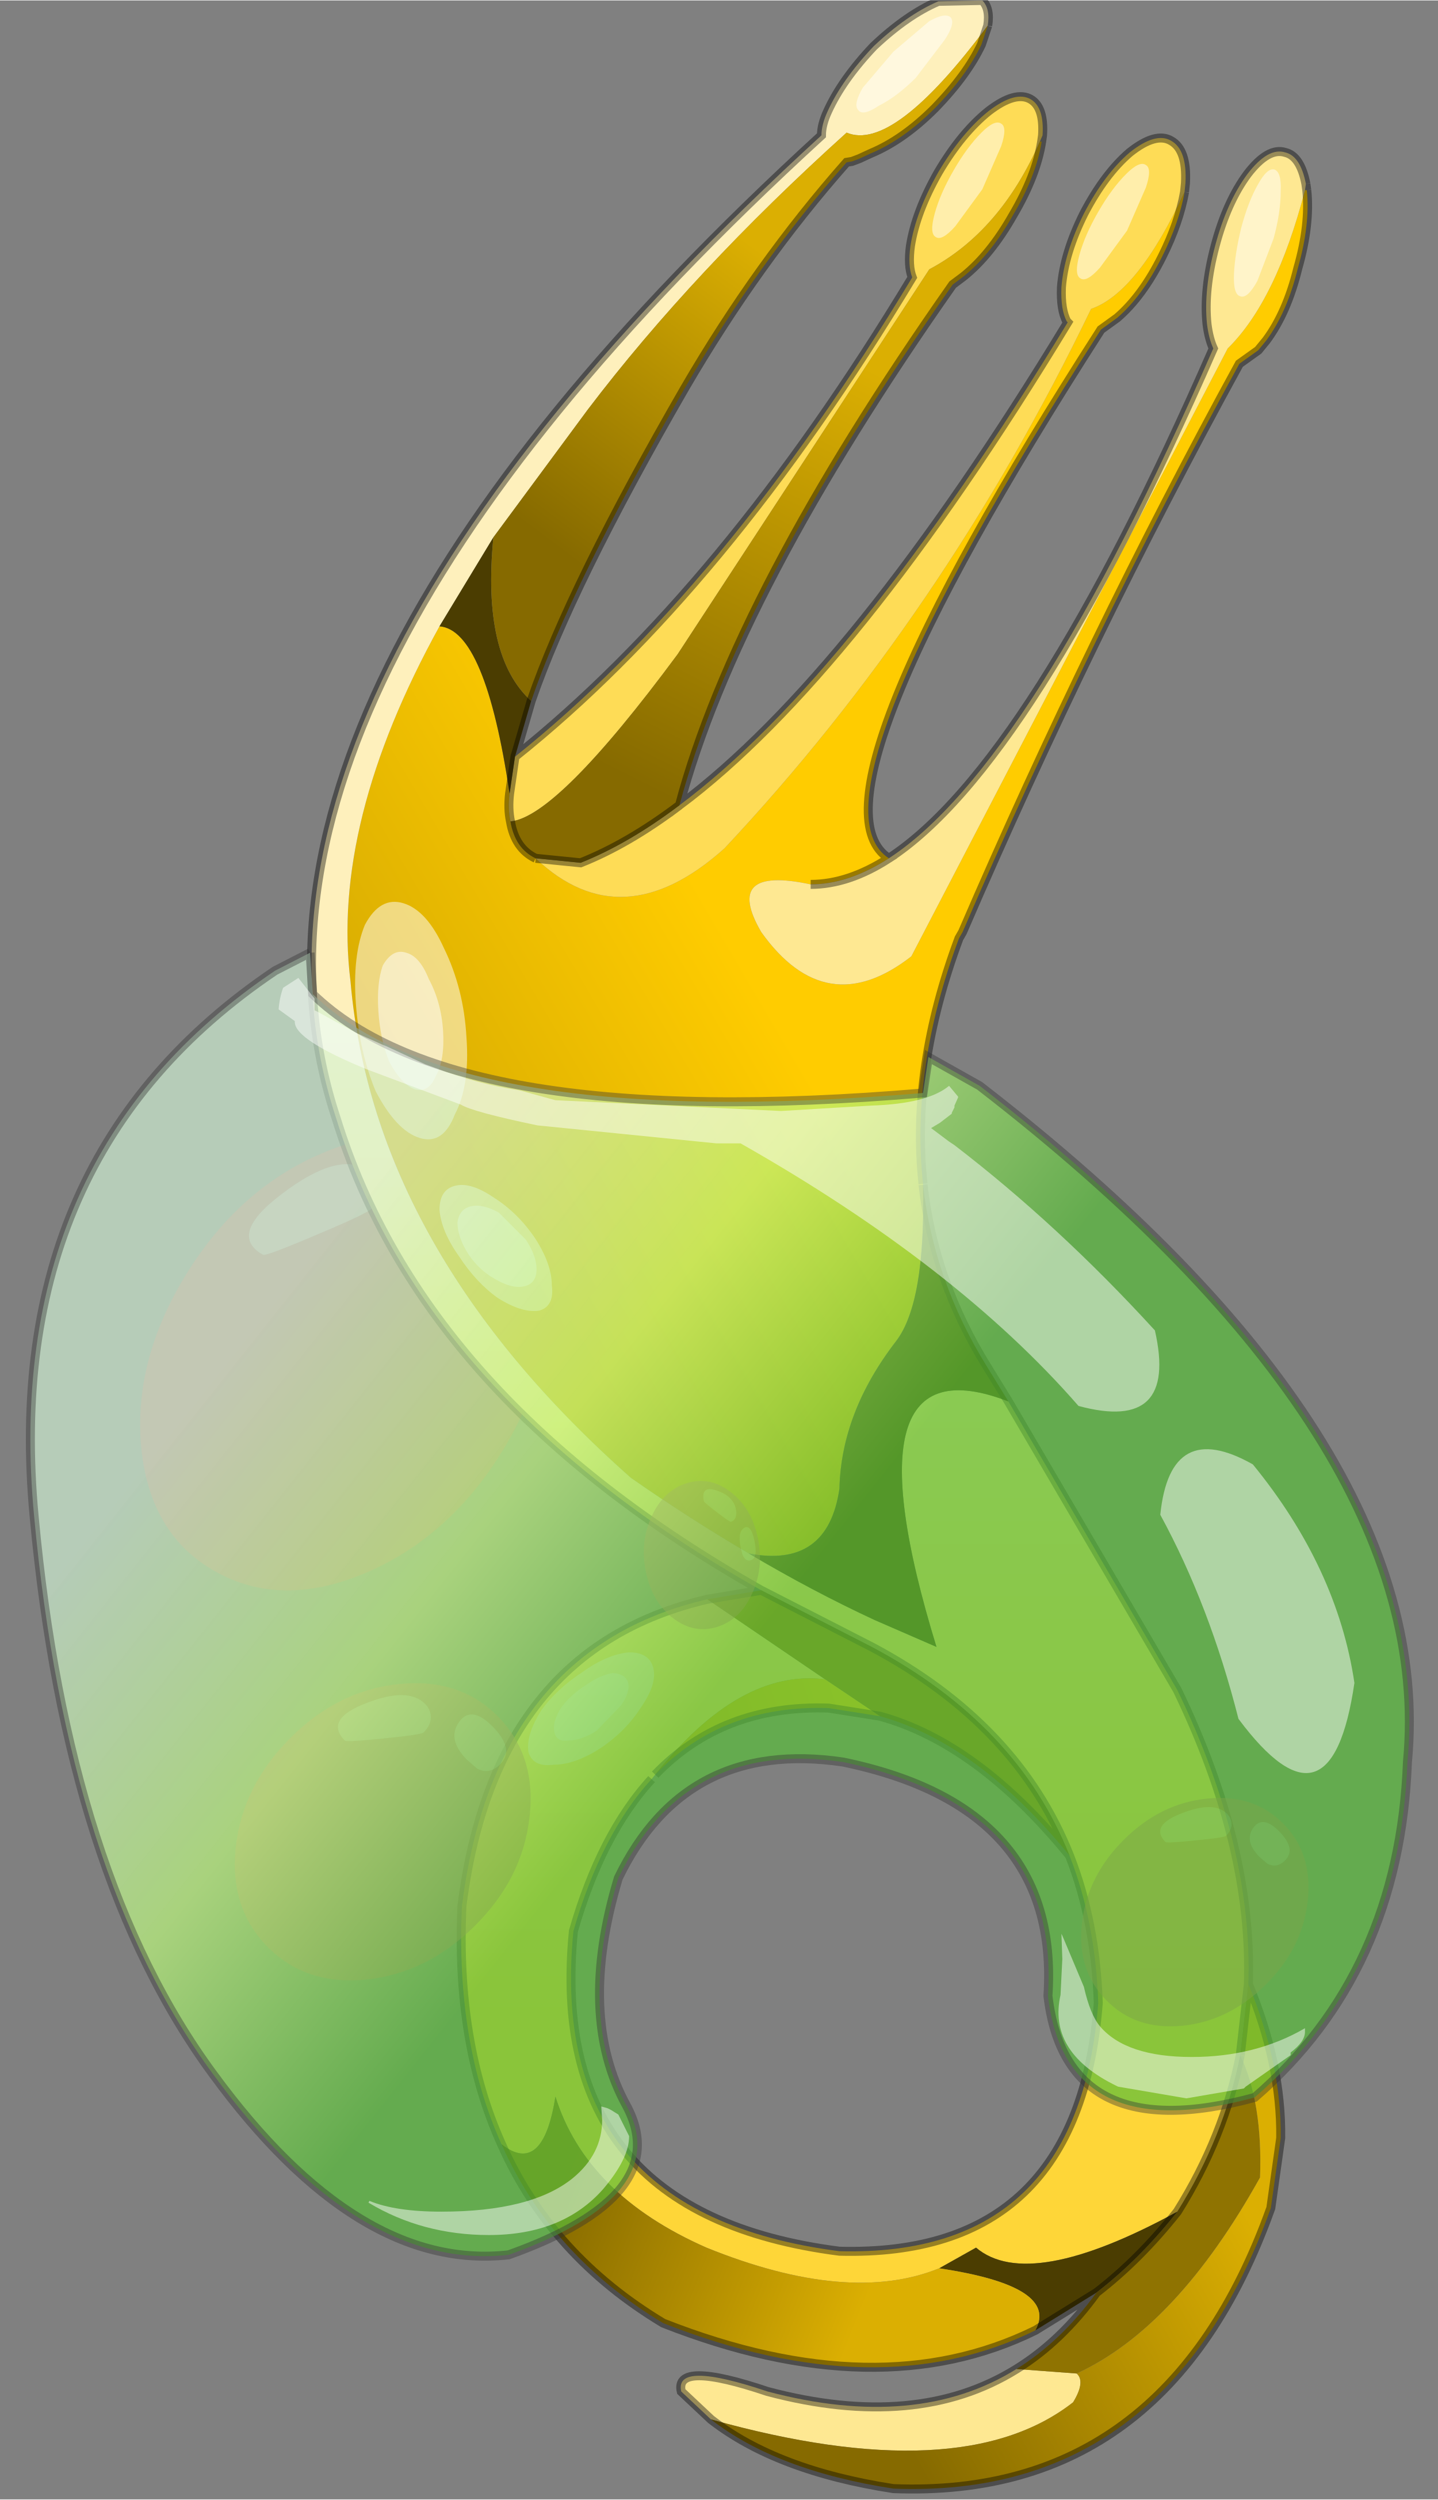 <svg width="80" height="139" viewBox="235.4 131.45 80 138.95" xmlns="http://www.w3.org/2000/svg" xmlns:xlink="http://www.w3.org/1999/xlink"><rect x="235.4" y="131.45" width="80" height="138.95" fill="#808080" stroke="none"/><defs><linearGradient id="b" x1="-819.2" x2="819.2" gradientTransform="matrix(-.01 .006 -.017 -.029 269.8 192)" gradientUnits="userSpaceOnUse"><stop stop-color="#fc0" offset="0"/><stop stop-color="#dbaf02" offset="1"/></linearGradient><linearGradient id="c" x1="-819.2" x2="819.2" gradientTransform="matrix(0 -.034 .032 0 278.8 216.2)" gradientUnits="userSpaceOnUse"><stop stop-color="#fed638" offset="0"/><stop stop-color="#fef0bc" offset="1"/></linearGradient><linearGradient id="d" x1="-819.2" x2="819.2" gradientTransform="matrix(-.007 .004 -.001 -.003 277.75 227.9)" gradientUnits="userSpaceOnUse"><stop stop-color="#fc0" offset="0"/><stop stop-color="#dbaf02" offset="1"/></linearGradient><linearGradient id="e" x1="-819.2" x2="819.2" gradientTransform="matrix(.007 -.01 .004 .003 272.6 154.05)" gradientUnits="userSpaceOnUse"><stop stop-color="#866a00" offset="0"/><stop stop-color="#dbaf02" offset="1"/></linearGradient><linearGradient id="f" x1="-819.2" x2="819.2" gradientTransform="matrix(.008 -.014 .004 .002 276.35 162.95)" gradientUnits="userSpaceOnUse"><stop stop-color="#866a00" offset="0"/><stop stop-color="#dbaf02" offset="1"/></linearGradient><linearGradient id="g" x1="-819.2" x2="819.2" gradientTransform="matrix(.01 .005 -.002 .005 274.95 256.35)" gradientUnits="userSpaceOnUse"><stop stop-color="#866a00" offset="0"/><stop stop-color="#dbaf02" offset="1"/></linearGradient><linearGradient id="h" x1="-819.2" x2="819.2" gradientTransform="matrix(.012 -.007 .005 .009 293.85 258.35)" gradientUnits="userSpaceOnUse"><stop stop-color="#866a00" offset="0"/><stop stop-color="#dbaf02" offset="1"/></linearGradient><linearGradient id="i" x1="-819.2" x2="819.2" gradientTransform="matrix(-.017 -.013 .027 -.034 263.1 216)" gradientUnits="userSpaceOnUse"><stop stop-color="#59be3a" stop-opacity=".702" offset=".067"/><stop stop-color="#baf57c" stop-opacity=".702" offset=".514"/><stop stop-color="#d2f4d6" stop-opacity=".651" offset="1"/></linearGradient><g id="a" fill-opacity=".482"><path d="M36.65 22.65q.55 2 2.6 2 2.8 0 2.8-4.7 0-4.55-2.75-4.05-2.8.5-2.8 4.75l.15 2M37.7 10.5q0-3.6-5.55-6.25-5.55-2.7-5.55 1.7 0 .35 3.95 3.85 3.9 3.5 4.35 3.5 1.45 0 2.2-.95.6-.8.6-1.85m-.6-4.8q6.4 5.7 6.4 13.8t-6.4 13.8Q30.75 39 21.75 39t-15.4-5.7Q0 27.6 0 19.5T6.35 5.7Q12.75 0 21.75 0T37.1 5.7" fill="#d06a6a"/><path d="M37.7 10.5q0 1.05-.6 1.85-.75.95-2.2.95-.45 0-4.35-3.5-3.95-3.5-3.95-3.85 0-4.4 5.55-1.7Q37.7 6.9 37.7 10.5m-1.05 12.15-.15-2q0-4.25 2.8-4.75 2.75-.5 2.75 4.05 0 4.7-2.8 4.7-2.05 0-2.6-2" fill="#e6bbbb"/></g><g id="k"><path d="M308 142h.1q.2 1.9-.5 4.35-.6 2.45-1.75 4l-.45.55-1.05.75q-8.3 15.15-15.4 31.6l-.2.35q-2.7 7.25-2 13.65v.05q.15 6.55-1.5 8.7-3.05 3.95-3.15 8.2-.65 4.45-5.05 3.6-3.25-1.9-6.55-4.2-14.3-12.65-15.6-27.6-1.1-8.8 4.95-19.75 2.55.2 3.9 9.3-.1.85.05 1.55.25 1.5 1.4 2.05 4.8 4.55 10.5-.55 12.2-13 20.4-30 2.6-.9 5.2-6.5-.3 1.7-1.25 3.6-1.1 2.2-2.5 3.4l-.9.65q-16.8 26.15-11.8 29.4-2.25 1.45-4.35 1.45-4.9-1.05-2.75 2.65 3.6 5.05 8.35 1.35l17.6-33.8q2.7-2.65 4.3-8.8" fill="url(#b)"/><path d="m308.05 141.65-.05.35q-1.6 6.15-4.3 8.8l-17.6 33.8q-4.75 3.7-8.35-1.35-2.15-3.7 2.75-2.65 2.1 0 4.35-1.45 7.9-5.15 18.05-28.35-.25-.55-.35-1.35-.2-1.9.45-4.35t1.8-4q1.15-1.5 2.1-1.2.85.2 1.15 1.75m-33.1 124.3-1.65-1.55q-.4-1.75 4.8 0 8.3 2.2 13.85-1.25l3.35.25q.5.45-.2 1.6-6.2 4.85-20.15.95" fill="#fee892"/><path d="M259.85 166.25Q253.8 177.2 254.9 186q1.3 14.95 15.6 27.6 3.3 2.3 6.55 4.2 3.55 2.1 7 3.7l3.45 1.5q-5.3-17.25 4-13.65l9.4 16.05q4.2 8.7 3.95 16.35l-.45 3.95q-.9 4.55-3.5 8.7-8.25 4.5-11.2 2l-2.05 1.15q-5.05 2.05-12.95-1.15-6.7-2.95-8.4-8.4-.7 4.45-3 2.65-2.55-5.65-2.2-13.25 1.8-14.3 13.65-17.05l6.55 4.45q-4.75-.6-9.45 5.3l-.2.25q-2.8 3.05-4.35 8.45-1.55 15.7 14.8 17.8 13.3.35 14.4-13.8-.15-4.5-1.6-8.2-2.9-7.3-11-11.6l-6.15-3.15Q258.9 209.2 254.1 193.6q-7.6-23 27-54.65 0-.6.35-1.35.8-1.75 2.55-3.6 1.85-1.75 3.6-2.5l2.45-.05q.45.45.3 1.4-5.25 7.05-7.85 5.95-8.55 7.7-14.4 15.4l-5.25 7.1-3 4.95" fill="url(#c)"/><path d="M301.3 142.1q-2.6 5.6-5.2 6.5-8.2 17-20.4 30-5.7 5.1-10.5.55l2.5.25q2.65-1.05 5.5-3.2 9.7-7.25 21.6-26.85l-.05-.05q-.35-.65-.3-1.9.15-1.9 1.25-4.1 1.15-2.2 2.55-3.4 1.45-1.15 2.3-.65.9.5.8 2.35l-.05.5m-37.5 35q-.15-.7-.05-1.55l.3-2.05q11.6-9.25 22.1-26.65-.25-.65-.1-1.75.3-1.9 1.55-4.1 1.3-2.2 2.8-3.4 1.5-1.15 2.35-.65.75.45.65 2l-.15.35q-2.2 5-6.15 7.1l-14 21.4q-6.7 9.05-9.3 9.3" fill="#fedc56"/><path d="M263.75 175.55q-1.35-9.1-3.9-9.3l3-4.95q-.65 6.6 2.1 9.1l-.9 3.1-.3 2.05m13.3 42.25q4.4.85 5.05-3.6.1-4.25 3.15-8.2 1.65-2.15 1.5-8.7.6 5.35 3.55 10.1l1.2 1.95q-9.3-3.6-4 13.65l-3.45-1.5q-3.45-1.6-7-3.7m19.35 41.1L293 261q1.35-2.45-5.35-3.45l2.05-1.15q2.95 2.5 11.2-2-2.1 2.65-4.5 4.5" fill="#4b3d01"/><path d="M291.95 263.15q2.5-1.55 4.45-4.25 2.4-1.85 4.5-4.5 2.6-4.15 3.5-8.7 1.25 2.65 1.1 6.8-4.65 8.35-10.2 10.9l-3.35-.25m-17.2-42.8 3-.5 6.15 3.15q8.1 4.3 11 11.6-5.1-6.25-10.55-7.75l-3.05-2.05-6.55-4.45" fill="#8f7301"/><path d="M271.85 230.1q4.7-5.9 9.45-5.3l3.05 2.05-2.85-.45q-5.9-.2-9.65 3.7" fill="url(#d)"/><path d="m290.35 132.85-.35 1.05q-.8 1.7-2.6 3.55-1.75 1.75-3.55 2.5l-.65.3-.4.15-.3.05q-4.95 5.6-9 12.55-6.35 11-8.55 17.4-2.75-2.5-2.1-9.1l5.25-7.1q5.85-7.7 14.4-15.4 2.6 1.1 7.85-5.95" fill="url(#e)"/><path d="M265.2 179.15q-1.15-.55-1.4-2.05 2.6-.25 9.3-9.3l14-21.4q3.95-2.1 6.15-7.1h.1q-.3 1.9-1.6 4.1-1.25 2.2-2.75 3.4l-.6.45q-12.05 17.15-15.2 28.95-2.85 2.15-5.5 3.2l-2.5-.25" fill="url(#f)"/><path d="M293 261q-8.75 4.3-20.7-.4-6.25-3.75-9-9.95 2.3 1.8 3-2.65 1.7 5.45 8.4 8.4 7.9 3.2 12.95 1.15 6.7 1 5.35 3.45" fill="url(#g)"/><path d="M304.85 241.75q1.85 4.45 1.8 8.55l-.55 3.9q-5.8 16.2-21 15.6-6.5-1-10.15-3.85 13.95 3.9 20.15-.95.7-1.15.2-1.6 5.55-2.55 10.2-10.9.15-4.15-1.1-6.8l.45-3.95" fill="url(#h)"/><path d="m308.1 142-.05-.35M280.5 180.6q2.1 0 4.35-1.45-5-3.25 11.8-29.4l.9-.65q1.4-1.2 2.5-3.4.95-1.9 1.25-3.6m-36.1 37.05q-1.15-.55-1.4-2.05-.15-.7-.05-1.55l.3-2.05q11.6-9.25 22.1-26.65-.25-.65-.1-1.75.3-1.9 1.55-4.1 1.3-2.2 2.8-3.4 1.5-1.15 2.35-.65.75.45.65 2l-.05.35q-.3 1.9-1.6 4.1-1.25 2.2-2.75 3.4l-.6.45q-12.05 17.15-15.2 28.95 9.7-7.25 21.6-26.85l-.05-.05q-.35-.65-.3-1.9.15-1.9 1.25-4.1 1.15-2.2 2.55-3.4 1.45-1.15 2.3-.65.9.5.8 2.35l-.05.5m-14.55 55.15q-.7-6.4 2-13.65l.2-.35q7.1-16.45 15.4-31.6l1.05-.75.45-.55q1.15-1.55 1.75-4 .7-2.45.5-4.35m-23.25 37.15q7.9-5.15 18.05-28.35-.25-.55-.35-1.35-.2-1.9.45-4.35t1.8-4q1.15-1.5 2.1-1.2.85.2 1.15 1.75m-17.7-8.8-.35 1.05q-.8 1.7-2.6 3.55-1.75 1.75-3.55 2.5l-.65.3-.4.15-.3.05q-4.95 5.6-9 12.55-6.35 11-8.55 17.4l-.9 3.1m13.7 46.35Q258.9 209.2 254.1 193.6q-7.6-23 27-54.65 0-.6.35-1.35.8-1.75 2.55-3.6 1.85-1.75 3.6-2.5l2.45-.05q.45.45.3 1.4m-25.15 46.3 2.5.25q2.65-1.05 5.5-3.2m13.55 21.1q.6 5.35 3.55 10.1l1.2 1.95 9.4 16.05q4.2 8.7 3.95 16.35 1.85 4.45 1.8 8.55l-.55 3.9q-5.8 16.2-21 15.6-6.5-1-10.15-3.85l-1.65-1.55q-.4-1.75 4.8 0 8.3 2.2 13.85-1.25 2.5-1.55 4.45-4.25L293 261q-8.75 4.3-20.7-.4-6.25-3.75-9-9.95-2.55-5.65-2.2-13.25 1.8-14.3 13.65-17.05l3-.5 6.15 3.15q8.1 4.3 11 11.6 1.45 3.7 1.6 8.2-1.1 14.15-14.4 13.8-16.35-2.1-14.8-17.8 1.55-5.4 4.35-8.45m32.75 15.35.45-3.95m-8.45 17.15q2.4-1.85 4.5-4.5 2.6-4.15 3.5-8.7m-32.55-15.6q3.75-3.9 9.65-3.7l2.85.45q5.45 1.5 10.55 7.75" fill="none" stroke="#000" stroke-opacity=".4" stroke-width=".5"/><path d="m285.1 134.3 2-1.7q.9-.5 1.2-.2.25.35-.35 1.25l-1.6 2.1q-1.05 1.05-2.05 1.55-.9.6-1.15.25-.3-.3.25-1.25l1.7-2M288.45 140.9q.75-1.3 1.55-2.1.75-.75 1.1-.5.35.2 0 1.25l-1.05 2.4-1.5 2.05q-.75.85-1.1.6-.35-.2-.05-1.3t1.05-2.4M296.5 143.2q.75-1.3 1.55-2.1.75-.75 1.1-.5.35.2 0 1.25l-1.05 2.4-1.5 2.05q-.75.85-1.1.6-.35-.2-.05-1.3t1.05-2.4M304.45 144.1q.4-1.5.95-2.45.5-.9.9-.8.4.15.35 1.2 0 1.2-.4 2.65l-.9 2.35q-.55 1-.95.85-.4-.1-.35-1.25.05-1.1.4-2.55M255.2 187.25q-.2-2.7.5-4.4.85-1.6 2.15-1.2t2.25 2.5q1.1 2.25 1.25 4.95.2 2.7-.65 4.3-.65 1.7-1.95 1.3t-2.45-2.6q-.9-2.15-1.1-4.85M260.95 201.3q-1-1.4-1.1-2.6 0-1.15.9-1.35.85-.2 2.1.65 1.35.85 2.3 2.25.95 1.45.95 2.65.15 1.15-.7 1.4-.95.15-2.3-.7-1.2-.85-2.15-2.3M267.8 224.4q1.4-1 2.6-1.1 1.15 0 1.35.9.2.85-.65 2.1-.85 1.35-2.25 2.3-1.45.95-2.65.95-1.15.15-1.4-.7-.15-.95.7-2.3.85-1.2 2.3-2.15" fill="#fff" fill-opacity=".502"/><path d="M267.95 225.15q.85-.6 1.55-.7.7.05.85.55.1.55-.4 1.25l-1.35 1.4q-.85.55-1.55.55-.7.1-.8-.45-.15-.5.35-1.35.5-.7 1.35-1.25M261.45 201.15q-.6-.95-.6-1.75.1-.75.75-.9t1.55.35l1.5 1.5q.6.9.6 1.65 0 .8-.7.95-.65.15-1.6-.4-.9-.5-1.5-1.4M256.45 187.65q-.1-1.6.25-2.55.55-.95 1.3-.7.75.2 1.25 1.45.7 1.3.8 2.9t-.4 2.5q-.4.95-1.15.75-.75-.25-1.45-1.55-.5-1.25-.6-2.8" fill="#fff" fill-opacity=".502"/></g><g id="l"><path d="m252.65 184.4.15 2.3q7.95 7.7 33.95 5.5l.3-2 2.85 1.6q25.5 19.7 23.8 37.6-.45 11.7-8.5 18.65-10.5 2.85-11.5-5.65.7-10.5-11.4-13-8.75-1.3-12.5 6.45-2.3 7.65.45 12.65 2.7 5-6.55 8.3-8.4.95-16.45-10.05-8.1-11-9.95-31-1.9-20.05 13.4-30.35l1.95-1" fill="url(#i)"/><path d="m252.65 184.4-1.95 1q-15.3 10.3-13.4 30.35 1.85 20 9.95 31 8.05 11 16.45 10.05 9.25-3.3 6.55-8.3-2.75-5-.45-12.65 3.75-7.75 12.5-6.45 12.1 2.5 11.4 13 1 8.5 11.5 5.65 8.05-6.95 8.5-18.65 1.7-17.9-23.8-37.6l-2.85-1.6-.3 2q-26 2.2-33.95-5.5l-.15-2.3" fill="none" stroke="#333" stroke-opacity=".4" stroke-width=".5"/><path d="m252 185.8.9 1.15v.65l.2.1 2.1 1.15 1.45.65.25.1 1.4.65.75.35.55.2q2.35.9 4.7 1.25l2 .55 12.55.6 5-.3q3.15-.1 4.35-1.1l.5.6v.05l-.2.45v.1l-.15.3v.05l-.65.5-.5.3 1 .75.3.2q5.8 4.45 11.15 10.3 1.3 5.7-4.25 4.2-6.8-7.8-18.8-14.6h-1.35l-9.95-1q-3.6-.75-4.25-1.15l-5.2-1.95q-4.05-1.65-4.05-2.65v-.05l-.9-.65q.05-.65.25-1.2l.85-.55m53.1 27.05q4.7 5.75 5.65 12.15-1.3 8.9-6.45 2-1.6-6.3-4.35-11.35.55-5.4 5.15-2.8m-10.6 27.5-.05-1.4.05.1 1.2 2.85q.35 1.55.9 2.2 1.45 1.7 5.1 1.7 3.55 0 6.3-1.6v.2q0 .55-.8 1.15v.15l-2.5 1.75-.1.1-3.2.55-3.8-.65-.3-.15q-3.6-1.85-2.9-4.95l.1-2m-38.55 13.45q1.45.6 4 .6 5 0 7.3-1.85 1.65-1.35 1.65-3.25l-.05-.75.35.1.2.1.4.25.6 1.2q0 1.25-1.45 2.95-2.25 2.55-6.35 2.55-3.7 0-6.7-1.8l.05-.1" fill="#fff" fill-opacity=".482"/></g><use xlink:href="#a" id="j"/></defs><use transform="matrix(.329 -.534 .451 .252 238.6 213.9)" xlink:href="#j"/><use xlink:href="#k"/><use transform="matrix(.296 -.293 .262 .269 245.15 234.4)" xlink:href="#j"/><use transform="matrix(.227 -.225 .202 .207 293 238.6)" xlink:href="#j"/><use transform="matrix(.143 -.044 .043 .205 270.5 214.85)" xlink:href="#j"/><use xlink:href="#l"/></svg>